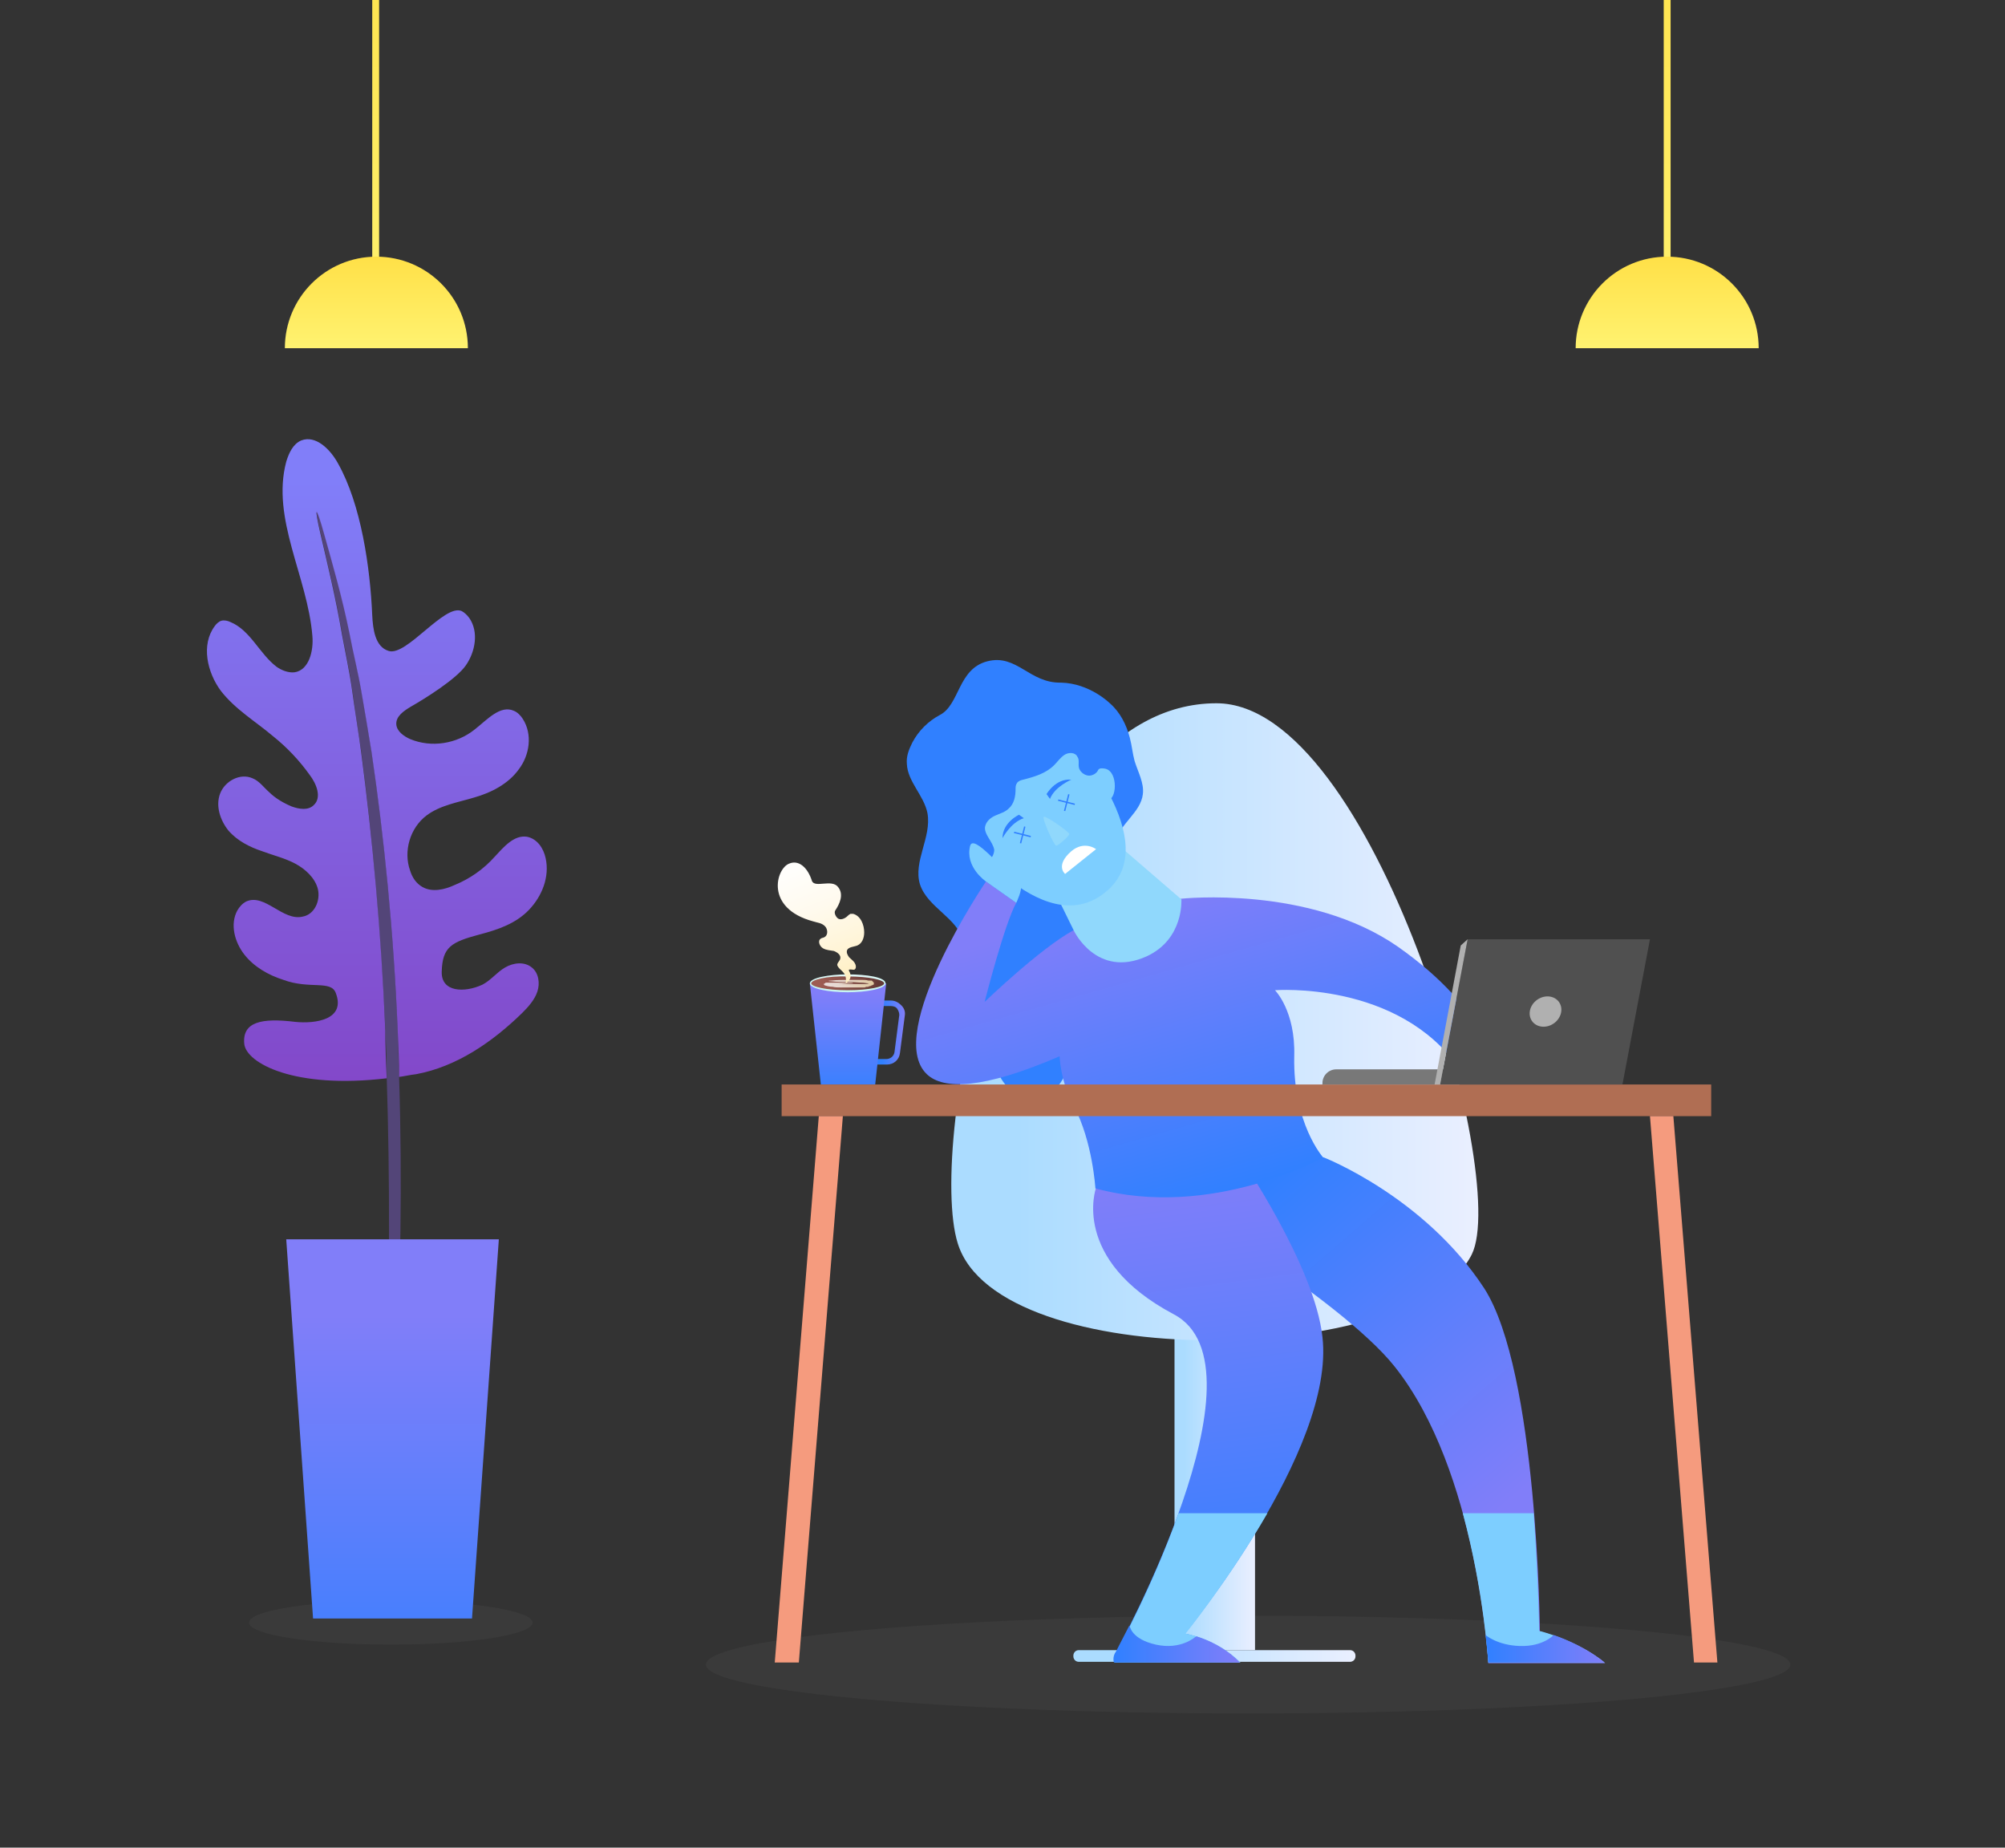<?xml version="1.0" encoding="utf-8"?>
<!-- Generator: Adobe Illustrator 19.0.0, SVG Export Plug-In . SVG Version: 6.00 Build 0)  -->
<svg version="1.1" id="OBJECTS" xmlns="http://www.w3.org/2000/svg" xmlns:xlink="http://www.w3.org/1999/xlink" x="0px" y="0px"
	 viewBox="0 0 291.4 268.5" style="enable-background:new 0 0 291.4 268.5;" xml:space="preserve">
<rect x="0" y="0" width="291.4" height="268.5" fill="#333333" stroke="none"/>
<style type="text/css">
	.st0{opacity:0.17;fill:#606060;}
	.st1{fill:url(#SVGID_1_);}
	.st2{opacity:0.4;fill:#8260DE;}
	.st3{fill:url(#SVGID_2_);}
	.st4{fill:url(#SVGID_3_);}
	.st5{fill:url(#SVGID_4_);}
	.st6{fill:url(#SVGID_5_);}
	.st7{fill:url(#SVGID_6_);}
	.st8{fill:url(#SVGID_7_);}
	.st9{fill:url(#SVGID_8_);}
	.st10{fill:url(#SVGID_9_);}
	.st11{opacity:0.79;fill:url(#SVGID_10_);}
	.st12{fill:url(#SVGID_11_);}
	.st13{fill:url(#SVGID_12_);}
	.st14{fill:url(#SVGID_13_);}
	.st15{fill:#3080ff;}
	.st16{fill:url(#SVGID_14_);}
	.st17{fill:#7DCEFF;}
	.st18{fill:#90D8FC;}
	.st19{fill:#FFFFFF;}
	.st20{fill:url(#SVGID_15_);}
	.st21{fill:url(#SVGID_16_);}
	.st22{fill:#B06E53;}
	.st23{fill:#F59B7E;}
	.st24{fill:#787878;}
	.st25{fill:#505050;}
	.st26{fill:#B0B0B0;}
	.st27{fill:url(#SVGID_17_);}
	.st28{fill:url(#SVGID_18_);}
	.st29{fill:url(#SVGID_19_);}
	.st30{fill:url(#SVGID_20_);}
</style>
<g>
	<ellipse class="st0" cx="56.8" cy="235.8" rx="20.6" ry="3.2"/>
	<g>
		<g>
			<linearGradient id="SVGID_1_" gradientUnits="userSpaceOnUse" x1="54.772" y1="182.624" x2="54.772" y2="69.716">
				<stop  offset="9.422110e-003" style="stop-color:#8339BC"/>
				<stop  offset="1" style="stop-color:#817EF9"/>
			</linearGradient>
			<path class="st1" d="M52.5,109.4c-0.4-3-0.9-6-1.3-8.9c-0.4-2.9-1-5.6-1.5-8.3c-0.9-5.3-2.1-10.2-3.1-14.5
				c-1-4.3-0.7-4.4,0.5-0.1c1.2,4.3,2.6,9.1,3.7,14.5c0.5,2.7,1.2,5.4,1.7,8.3c0.5,2.9,1,5.8,1.5,8.9c1.8,12.2,3.2,25.9,3.8,40.4
				c0.1,2.3,0.2,4.5,0.2,6.8c0.8-0.1,1.6-0.3,2.5-0.4c5.9-1.1,11.1-4.7,15.4-8.9c0.9-0.9,1.8-1.9,2.2-3.1c0.4-1.2,0.2-2.7-0.8-3.5
				c-1.1-0.9-2.7-0.7-3.9,0s-2.1,1.9-3.3,2.5c-2.6,1.2-6,1.1-5.9-1.9c0.1-3.6,1.4-4.3,5.5-5.4c2.7-0.7,5.3-1.6,7.2-3.6
				c1.9-2,3-4.8,2.4-7.5c-0.3-1.4-1.2-2.8-2.7-3.1c-1.9-0.3-3.4,1.5-4.7,2.9c-1.6,1.8-3.6,3.2-5.8,4.1c-1.5,0.7-3.3,1.1-4.7,0.3
				c-0.9-0.5-1.5-1.4-1.8-2.4c-1-2.8,0-6.2,2.4-8c2-1.5,4.6-1.9,6.9-2.6c2.5-0.7,5-2,6.5-4.1c1.6-2.1,2-5.1,0.6-7.3
				c-0.3-0.5-0.8-1-1.3-1.2c-2-0.9-3.9,1.3-5.7,2.7c-2.6,2.1-6.3,2.7-9.4,1.4c-0.9-0.4-1.9-1.1-2-2.1c-0.1-1.2,1.1-2,2.1-2.6
				c2.1-1.2,6.6-4,8-6c1.4-2,1.9-4.9,0.5-6.9c-0.3-0.4-0.7-0.8-1.1-1c-2.5-1.1-8,6.6-10.6,5.8c-2-0.6-2.3-3.2-2.4-5.2
				c-0.3-6.9-1.6-16.1-5-22.1c-1.1-2-3.2-4.1-5.3-3.3c-1.2,0.5-1.8,1.8-2.2,3.1c-2.2,8.3,3.1,16.7,3.8,25.3c0.2,2.2-0.5,5-2.6,5.3
				c-0.9,0.1-1.9-0.3-2.6-0.8c-2.5-1.9-3.8-5.3-6.7-6.5c-0.4-0.2-0.9-0.3-1.3-0.2c-0.4,0.1-0.8,0.5-1,0.8c-2,2.7-1.1,6.7,0.9,9.4
				c2.1,2.7,5,4.4,7.6,6.6c2,1.6,3.8,3.5,5.3,5.6c1,1.3,1.8,3.3,0.6,4.4c-0.8,0.8-2.1,0.6-3.2,0.2c-1.2-0.5-2.4-1.2-3.3-2.1
				c-0.8-0.7-1.4-1.6-2.4-2c-1.8-0.8-4,0.4-4.7,2.2c-0.7,1.8,0,3.9,1.2,5.4c1.3,1.5,3.1,2.4,4.9,3c1.6,0.6,3.3,1,4.8,1.8
				c1.5,0.8,2.9,2.1,3.3,3.7c0.4,1.7-0.5,3.7-2.2,4c-2.9,0.7-5.5-3.4-8.2-2.2c-0.6,0.3-1,0.8-1.3,1.3c-1.1,2-0.4,4.6,1,6.4
				s3.5,3,5.7,3.7c3.8,1.4,6.9,0,7.6,1.9c1.5,3.9-3,4.5-5.9,4.2c-4.9-0.6-7.7,0-7.4,3.2c0.3,2.8,7.3,6.6,20.7,5
				c-0.1-2.3-0.2-4.6-0.2-6.9C55.4,135.3,54.1,121.6,52.5,109.4z"/>
		</g>
		<path class="st2" d="M58,156.3c-0.1-2.2-0.1-4.5-0.2-6.8c-0.6-14.5-2-28.1-3.8-40.4c-0.5-3.1-1-6-1.5-8.9
			c-0.5-2.9-1.2-5.6-1.7-8.3c-1-5.3-2.5-10.1-3.7-14.5c-1.2-4.3-1.5-4.2-0.5,0.1c1,4.4,2.2,9.2,3.1,14.5c0.5,2.7,1.1,5.4,1.5,8.3
			c0.4,2.9,0.8,5.8,1.3,8.9c1.6,12.2,2.8,25.9,3.5,40.3c0.1,2.3,0.2,4.6,0.2,6.9c0.5,15.5,0.4,30.1,0,42.7h1.3
			C58.2,186.6,58.5,172,58,156.3z"/>
	</g>
	<linearGradient id="SVGID_2_" gradientUnits="userSpaceOnUse" x1="57.057" y1="254.37" x2="57.057" y2="191.074">
		<stop  offset="3.091980e-003" style="stop-color:#3080ff"/>
		<stop  offset="1" style="stop-color:#817EF9"/>
	</linearGradient>
	<polygon class="st3" points="68.6,235.2 45.5,235.2 41.6,180.1 72.5,180.1 	"/>
</g>
<g>
	<ellipse class="st0" cx="181.4" cy="241.9" rx="78.8" ry="7.1"/>
	<g>
		<linearGradient id="SVGID_3_" gradientUnits="userSpaceOnUse" x1="170.651" y1="211.096" x2="182.357" y2="211.096">
			<stop  offset="0.125" style="stop-color:#ABDCFF"/>
			<stop  offset="0.998" style="stop-color:#EAEFFF"/>
		</linearGradient>
		<rect x="170.7" y="182.4" class="st4" width="11.7" height="57.4"/>
		<linearGradient id="SVGID_4_" gradientUnits="userSpaceOnUse" x1="155.955" y1="240.681" x2="197.053" y2="240.681">
			<stop  offset="0.125" style="stop-color:#ABDCFF"/>
			<stop  offset="0.998" style="stop-color:#EAEFFF"/>
		</linearGradient>
		<path class="st5" d="M156.8,239.8h39.4c0.5,0,0.8,0.4,0.8,0.8v0.1c0,0.5-0.4,0.8-0.8,0.8h-39.4c-0.5,0-0.8-0.4-0.8-0.8v-0.1
			C156,240.2,156.3,239.8,156.8,239.8z"/>
		<linearGradient id="SVGID_5_" gradientUnits="userSpaceOnUse" x1="138.227" y1="148.492" x2="214.781" y2="148.492">
			<stop  offset="0.125" style="stop-color:#ABDCFF"/>
			<stop  offset="0.998" style="stop-color:#EAEFFF"/>
		</linearGradient>
		<path class="st6" d="M176.8,102.2c22.8,0,42.7,68.8,37.1,80.1c-8.2,16.4-68.8,17.4-74.7-1.6C134.7,166.4,146.2,102.2,176.8,102.2z
			"/>
	</g>
	<g>
		<g>
			
				<linearGradient id="SVGID_6_" gradientUnits="userSpaceOnUse" x1="233.946" y1="150.055" x2="230.743" y2="150.055" gradientTransform="matrix(-1 0 0 1 362.183 0)">
				<stop  offset="3.091980e-003" style="stop-color:#3080ff"/>
				<stop  offset="1" style="stop-color:#817EF9"/>
			</linearGradient>
			<path class="st7" d="M126.2,154.7h2.7c1,0,1.8-0.7,1.9-1.7l0.7-5.4c0.1-0.6-0.1-1.1-0.5-1.5c-0.4-0.4-0.9-0.7-1.5-0.7h-2.4v0.8
				h2.4c0.3,0,0.7,0.1,0.9,0.4c0.2,0.3,0.3,0.6,0.3,0.9l-0.7,5.4c-0.1,0.6-0.6,1-1.2,1h-2.7V154.7z"/>
		</g>
		
			<linearGradient id="SVGID_7_" gradientUnits="userSpaceOnUse" x1="238.945" y1="159.798" x2="238.945" y2="144.295" gradientTransform="matrix(-1 0 0 1 362.183 0)">
			<stop  offset="3.091980e-003" style="stop-color:#3080ff"/>
			<stop  offset="1" style="stop-color:#817EF9"/>
		</linearGradient>
		<polygon class="st8" points="127.2,157.6 128.8,142.9 117.7,142.9 119.3,157.6 		"/>
		
			<linearGradient id="SVGID_8_" gradientUnits="userSpaceOnUse" x1="233.521" y1="142.872" x2="244.369" y2="142.872" gradientTransform="matrix(-1 0 0 1 362.183 0)">
			<stop  offset="8.379880e-002" style="stop-color:#643936"/>
			<stop  offset="0.169" style="stop-color:#6B3E3A"/>
			<stop  offset="0.627" style="stop-color:#8F544C"/>
			<stop  offset="0.872" style="stop-color:#9D5C53"/>
		</linearGradient>
		<ellipse class="st9" cx="123.2" cy="142.9" rx="5.4" ry="1.1"/>
		<g>
			
				<linearGradient id="SVGID_9_" gradientUnits="userSpaceOnUse" x1="238.945" y1="143.774" x2="238.945" y2="138.698" gradientTransform="matrix(-1 0 0 1 362.183 0)">
				<stop  offset="0.105" style="stop-color:#C7F4F1"/>
				<stop  offset="0.429" style="stop-color:#E2F9F8"/>
				<stop  offset="0.759" style="stop-color:#F7FDFD"/>
				<stop  offset="0.976" style="stop-color:#FFFFFF"/>
			</linearGradient>
			<path class="st10" d="M117.7,142.9c0-0.8,2.8-1.3,5.5-1.3s5.5,0.4,5.5,1.3c0,0.8-2.8,1.3-5.5,1.3S117.7,143.7,117.7,142.9z
				 M117.9,142.9c0,0.5,2.2,1,5.3,1c3.1,0,5.3-0.5,5.3-1c0-0.5-2.2-1-5.3-1C120.1,141.8,117.9,142.4,117.9,142.9z"/>
		</g>
		
			<linearGradient id="SVGID_10_" gradientUnits="userSpaceOnUse" x1="235.122" y1="142.899" x2="242.379" y2="142.899" gradientTransform="matrix(-1 0 0 1 362.183 0)">
			<stop  offset="0" style="stop-color:#FFEEBB"/>
			<stop  offset="4.737506e-002" style="stop-color:#FFEFC0"/>
			<stop  offset="0.441" style="stop-color:#FFF8E2"/>
			<stop  offset="0.764" style="stop-color:#FFFDF7"/>
			<stop  offset="0.976" style="stop-color:#FFFFFF"/>
		</linearGradient>
		<path class="st11" d="M119.9,142.9c0.1-0.1,0.1-0.1,0.1-0.1c0,0,0.1,0,0.1,0c0.1,0,0.2,0,0.3,0c0.2,0,0.4,0,0.5,0c0.3,0,0.7,0,1,0
			c0.6,0,1.2,0,1.7,0c0.5,0,0.5,0.1,0,0.1c-0.5,0-1.1,0.1-1.7,0.1c-0.3,0-0.6,0-1,0c-0.1,0-0.2,0-0.2,0c0.2,0,0.3,0,0.5,0
			c0.4,0,0.7,0,1.1,0c0.4,0,0.8,0,1.2,0c0.4,0,0.8,0,1.2,0c0.4,0,0.7,0,1.1,0c0.2,0,0.3,0,0.5-0.1c0.1,0,0.2,0,0.2,0c0,0,0,0,0,0
			l0,0c0,0,0,0,0,0c0,0,0,0,0,0c0,0,0,0,0,0c0,0-0.1,0-0.1,0c-0.1,0-0.1,0-0.2,0c-0.3,0-0.6-0.1-0.9-0.1c-0.6,0-1.1-0.1-1.7-0.1
			c-1.1,0-2,0-2.8-0.1c-0.5,0-0.5-0.1,0-0.1c0.8-0.1,1.8-0.1,2.8-0.1c0.5,0,1.1,0,1.7,0c0.3,0,0.6,0,0.9,0.1c0.1,0,0.2,0,0.2,0
			c0,0,0.1,0,0.1,0c0,0,0,0,0.1,0c0,0,0.1,0,0.1,0c0.1,0.1,0.2,0.2,0.3,0.3c0,0.1,0,0.1,0,0.2c0,0.1,0,0.1-0.1,0.1
			c-0.1,0.1-0.3,0.1-0.4,0.2c-0.1,0-0.2,0-0.3,0.1c-0.2,0-0.4,0-0.5,0.1c-0.4,0-0.7,0-1.1,0c-0.4,0-0.8,0-1.2,0c-0.4,0-0.8,0-1.2,0
			c-0.4,0-0.8,0-1.2-0.1c-0.4,0-0.8-0.1-1.1-0.2c0,0-0.1,0-0.1-0.1c0,0-0.1,0-0.1-0.1C119.8,143,119.8,142.9,119.9,142.9z"/>
		<g>
			<linearGradient id="SVGID_11_" gradientUnits="userSpaceOnUse" x1="123.897" y1="143.802" x2="114.708" y2="120.088">
				<stop  offset="0" style="stop-color:#FFEEBB"/>
				<stop  offset="4.423080e-002" style="stop-color:#FFEEC0"/>
				<stop  offset="0.256" style="stop-color:#FFF5D8"/>
				<stop  offset="0.507" style="stop-color:#FFFAEE"/>
				<stop  offset="0.751" style="stop-color:#FFFEFB"/>
				<stop  offset="0.976" style="stop-color:#FFFFFF"/>
			</linearGradient>
			<path class="st12" d="M118.2,133.9c0.6,0.2,1.2,0.2,1.7,0.7c0.4,0.4,0.5,1.3-0.1,1.6c-0.2,0.1-0.4,0.1-0.5,0.2
				c-0.5,0.3-0.2,1.1,0.3,1.4c0.5,0.3,1.1,0.3,1.6,0.4c0.5,0.2,1.1,0.6,0.9,1.2c-0.1,0.3-0.5,0.6-0.4,0.9c0.3,0.8,1.5,0.9,1.2,2.6
				c0,0,1.2-0.6,0.5-1.8c-0.2-0.4,0.6-0.1,0.8-0.2c0.3-0.2,0.2-0.7,0-1c-0.2-0.3-0.5-0.5-0.8-0.8c-0.2-0.3-0.4-0.6-0.3-1
				c0.2-0.5,1-0.5,1.5-0.7c0.7-0.3,1-1.1,1-1.9c0-1.1-0.5-2.4-1.6-2.7c-0.1,0-0.3,0-0.4,0c-0.2,0.1-0.3,0.2-0.4,0.3
				c-0.4,0.4-1.1,0.7-1.5,0.3c-0.3-0.3-0.5-0.8-0.3-1.1c0.6-0.9,1.3-2.3,0.4-3.4c-0.9-1.2-3.4,0.2-3.8-0.9c-0.6-1.9-1.9-3.1-3.3-2.5
				C112.8,126.2,111.1,132,118.2,133.9z"/>
		</g>
	</g>
	<g>
		<linearGradient id="SVGID_12_" gradientUnits="userSpaceOnUse" x1="180.476" y1="173.094" x2="219.468" y2="218.085">
			<stop  offset="3.091980e-003" style="stop-color:#3080ff"/>
			<stop  offset="1" style="stop-color:#817EF9"/>
		</linearGradient>
		<path class="st13" d="M216.3,241.6c0,0-1.5-27.8-13.6-43c-8-10.1-35.8-26.5-35.8-26.5s16.9-4.3,25.5-3.9c0,0,14.6,5.7,23.3,19
			c7.8,12.1,8.1,49.9,8.1,49.9s5.5,1.3,9.5,4.6H216.3z"/>
		<linearGradient id="SVGID_13_" gradientUnits="userSpaceOnUse" x1="179.725" y1="237.956" x2="170.788" y2="170.188">
			<stop  offset="3.091980e-003" style="stop-color:#3080ff"/>
			<stop  offset="1" style="stop-color:#817EF9"/>
		</linearGradient>
		<path class="st14" d="M162.3,239.9c0,0,22.7-41.3,8.3-48.9c-15.1-8-11.3-18.4-11.3-18.4l20.9-4.5c0,0,10.9,15.9,12,26.2
			c1.9,16.5-20,43.1-20,43.1s4.5,0.7,8,4.2H162C162,241.6,161.7,240.7,162.3,239.9z"/>
		<g>
			<path class="st15" d="M161.3,102.2c1.5,1.3,2.4,3.1,2.9,5c0.3,1.1,0.4,2.3,0.7,3.4c0.5,1.6,1.4,3.2,1.2,4.8
				c-0.3,2.7-3.4,4.3-3.9,6.9c-0.2,1.1,0.1,2.2,0.3,3.3c0.4,2.9-0.4,5.8-2.1,8.2c0.6,2.3,1.8,5.3,0.4,7.3c-1.2,1.8-3.5,2.5-4.7,4.3
				c-1.6,2.5-0.2,5.9-0.7,8.8c-0.3,1.9-1.4,3.8-3,4.9c-0.6,0.4-1.3,0.8-2.1,0.8c-0.7,0-1.3-0.2-1.9-0.5c-2.1-1-3.6-3.1-3.8-5.4
				c-0.1-0.7-0.1-1.5-0.3-2.1c-0.8-2.2-3.7-2.8-4.9-4.9c-1.7-3,1.4-6.8,0.6-10.2c-0.8-3.4-5.2-4.9-6.3-8.3c-1-3.3,1.7-6.8,1.1-10.3
				c-0.5-2.6-2.9-4.6-3-7.2c-0.1-1.1,0.3-2.1,0.8-3.1c0.9-1.7,2.3-3.1,4-4c2.9-1.5,2.6-6.7,6.9-7.8c4.3-1.1,6.1,3.2,10.7,3.1
				C158.4,99.3,161.3,102.2,161.3,102.2z"/>
		</g>
		
			<linearGradient id="SVGID_14_" gradientUnits="userSpaceOnUse" x1="576.719" y1="217.597" x2="576.719" y2="172.626" gradientTransform="matrix(0.962 -0.274 0.274 0.962 -433.562 121.687)">
			<stop  offset="3.091980e-003" style="stop-color:#3080ff"/>
			<stop  offset="1" style="stop-color:#817EF9"/>
		</linearGradient>
		<path class="st16" d="M217.4,155.4l-5.3-0.1c-8.9-12.8-26.8-11.4-26.8-11.4s3,3,2.8,9.6c-0.2,9.8,4.2,14.7,4.2,14.7
			s-16.2,9.1-33.1,4.5c0,0-0.4-6.8-3.1-11.9c-2-3.6-2.1-7.3-2.1-7.3c-11.1,4.8-16.9,4.9-19.3,2.6c-6.3-6,8.6-28,8.6-28l4.4,3.1
			c-1.7,3-4.6,14.4-4.6,14.4s8.1-7.8,12.9-10.4c4.6-2.6,12.2-4.1,15.7-4.6c3.5-0.5,0,0,0,0s18.6-2,31.5,7
			C216.4,146.9,217.4,155.4,217.4,155.4z"/>
		<g>
			<path class="st17" d="M159.4,113.6c0,0-0.8-2.3,1.2-1.9c2,0.4,1.7,4.8,0.3,4.5L159.4,113.6z"/>
		</g>
		<path class="st18" d="M171.7,130.7l-10.9-9.4c0,0-6,2.7-7.6,8.1l2.9,5.9c0,0,3.3,6.9,10.5,3.7
			C172.1,136.5,171.7,130.7,171.7,130.7z"/>
		<g>
			<g>
				<path class="st17" d="M155.2,106.9c0,0,14.5,15.6,5.4,22.8c-9.3,7.5-21.6-9.9-21.6-9.9S143.7,110.9,155.2,106.9z"/>
				<path class="st19" d="M159.3,123.4l-4.5,3.6c0,0-1.5-1.2,0.9-3.3C157.6,122.1,159.3,123.4,159.3,123.4z"/>
				<path class="st18" d="M151.7,118.7c-0.3,0.2,1.5,4.2,1.8,4.2c0.3,0,1.9-1.4,1.9-1.7C155.4,120.9,152,118.5,151.7,118.7z"/>
				<path class="st15" d="M148.1,118.4c0,0-2.4,1.1-2.4,3.4l0,0c0,0,1.2-2.3,3.1-2.9L148.1,118.4z"/>
				<path class="st15" d="M152.1,115.4c0,0,1.3-2.3,3.6-2.1l0,0c0,0-2.4,1-3.1,2.8L152.1,115.4z"/>
			</g>
			<g>
				<path class="st15" d="M143.5,124.9c0.6,0.1,1-0.8,1-1.4c-0.1-0.6-0.5-1.2-0.8-1.7c-0.3-0.5-0.7-1.2-0.5-1.8
					c0.2-0.7,0.8-1.2,1.5-1.5c0.7-0.3,1.4-0.5,1.9-1c0.8-0.7,1-1.8,1-2.8c0-0.3,0-0.6,0.2-0.9c0.2-0.3,0.5-0.4,0.9-0.5
					c1.6-0.4,3.3-0.9,4.5-2.1c0.5-0.5,0.9-1.1,1.5-1.5c0.6-0.4,1.6-0.4,1.9,0.3c0.3,0.4,0.1,1,0.2,1.5c0.1,0.6,0.7,1.1,1.3,1.2
					c0.6,0.1,1.3-0.3,1.5-0.8c0,0,1.2-1.5,0.1-3.2c-1.1-1.7-3.9-3.7-3.9-3.7c-1.7,0.1-14.8,7.1-18,14.5
					C137.7,119.5,140.7,124.4,143.5,124.9z"/>
			</g>
		</g>
		<path class="st17" d="M143.3,128.1c0,0-3.1-2.1-2.3-5.2c0.5-1.7,4.5,3.2,7.3,5.8c0.4,0.4-0.6,2.5-0.6,2.5L143.3,128.1z"/>
		<path class="st17" d="M233.2,241.6c-4.1-3.3-9.5-4.6-9.5-4.6s-0.1-7.6-0.8-17.1h-10.3c3.1,11.5,3.7,21.7,3.7,21.7H233.2z"/>
		<path class="st17" d="M184.2,219.9h-12.9c-3.8,10.7-9,20.1-9,20.1c-0.6,0.8-0.3,1.6-0.3,1.6h18.3c-3.5-3.5-8-4.2-8-4.2
			S178.6,229.6,184.2,219.9z"/>
		<linearGradient id="SVGID_15_" gradientUnits="userSpaceOnUse" x1="215.935" y1="239.596" x2="233.243" y2="239.596">
			<stop  offset="3.091980e-003" style="stop-color:#3080ff"/>
			<stop  offset="1" style="stop-color:#817EF9"/>
		</linearGradient>
		<path class="st20" d="M233.2,241.6c-2.4-2-5.4-3.3-7.4-4c0,0-1.5,1.7-4.9,1.6c-3.3-0.1-5-1.6-5-1.6h0c0.3,2.5,0.4,4,0.4,4H233.2z"
			/>
		<linearGradient id="SVGID_16_" gradientUnits="userSpaceOnUse" x1="161.899" y1="238.904" x2="180.232" y2="238.904">
			<stop  offset="3.091980e-003" style="stop-color:#3080ff"/>
			<stop  offset="1" style="stop-color:#817EF9"/>
		</linearGradient>
		<path class="st21" d="M168,239c-3.6-0.8-3.8-2.7-3.8-2.7l-0.1,0c-1.2,2.3-1.9,3.7-1.9,3.7c-0.6,0.8-0.3,1.6-0.3,1.6h18.3
			c-2.1-2.2-4.7-3.3-6.3-3.8l-0.2,0.1C173.7,237.9,171.6,239.8,168,239z"/>
	</g>
	<rect x="113.6" y="157.6" class="st22" width="135.1" height="4.6"/>
	<g>
		<polygon class="st23" points="116.1,241.6 112.6,241.6 119,162.2 122.5,162.2 		"/>
		<polygon class="st23" points="246.2,241.6 249.6,241.6 243.2,162.2 239.8,162.2 		"/>
	</g>
	<g>
		<path class="st24" d="M215.6,155.4h-21.4c-1.1,0-2,0.9-2,2v0.2h23.4V155.4z"/>
		<polygon class="st25" points="239.8,136.5 213.3,136.5 209.3,157.6 235.8,157.6 		"/>
		<polygon class="st26" points="213.3,136.5 212.3,137.4 208.5,157.6 209.3,157.6 		"/>
		
			<ellipse transform="matrix(0.575 0.818 -0.818 0.575 215.721 -121.246)" class="st26" cx="224.6" cy="147" rx="2.1" ry="2.4"/>
	</g>
</g>
<g>
	<g>
		<g>
			<linearGradient id="SVGID_17_" gradientUnits="userSpaceOnUse" x1="54.613" y1="-69.383" x2="54.613" y2="57.348">
				<stop  offset="0" style="stop-color:#FFD125"/>
				<stop  offset="1" style="stop-color:#FFF576"/>
			</linearGradient>
			<rect x="54.1" y="-59.2" class="st27" width="1" height="101.2"/>
		</g>
		<linearGradient id="SVGID_18_" gradientUnits="userSpaceOnUse" x1="54.613" y1="26.223" x2="54.613" y2="52.436">
			<stop  offset="0" style="stop-color:#FFD125"/>
			<stop  offset="1" style="stop-color:#FFF576"/>
		</linearGradient>
		<path class="st28" d="M68,50.6c0-7.4-6-13.3-13.3-13.3c-7.4,0-13.3,6-13.3,13.3H68z"/>
	</g>
	<g>
		<g>
			<linearGradient id="SVGID_19_" gradientUnits="userSpaceOnUse" x1="242.28" y1="-69.383" x2="242.28" y2="57.348">
				<stop  offset="0" style="stop-color:#FFD125"/>
				<stop  offset="1" style="stop-color:#FFF576"/>
			</linearGradient>
			<rect x="241.8" y="-59.2" class="st29" width="1" height="101.2"/>
		</g>
		<linearGradient id="SVGID_20_" gradientUnits="userSpaceOnUse" x1="242.28" y1="26.223" x2="242.28" y2="52.436">
			<stop  offset="0" style="stop-color:#FFD125"/>
			<stop  offset="1" style="stop-color:#FFF576"/>
		</linearGradient>
		<path class="st30" d="M255.6,50.6c0-7.4-6-13.3-13.3-13.3c-7.4,0-13.3,6-13.3,13.3H255.6z"/>
	</g>
</g>
<g>
	<g>
		
			<rect x="155" y="115.4" transform="matrix(0.969 0.246 -0.246 0.969 33.437 -34.549)" class="st15" width="0.2" height="2.5"/>
	</g>
	<g>
		
			<rect x="153.8" y="116.5" transform="matrix(0.969 0.246 -0.246 0.969 33.437 -34.549)" class="st15" width="2.5" height="0.2"/>
	</g>
</g>
<g>
	<g>
		
			<rect x="148.6" y="120.1" transform="matrix(0.969 0.246 -0.246 0.969 34.392 -32.836)" class="st15" width="0.2" height="2.5"/>
	</g>
	<g>
		
			<rect x="147.4" y="121.2" transform="matrix(0.969 0.246 -0.246 0.969 34.392 -32.836)" class="st15" width="2.5" height="0.2"/>
	</g>
</g>
</svg>
